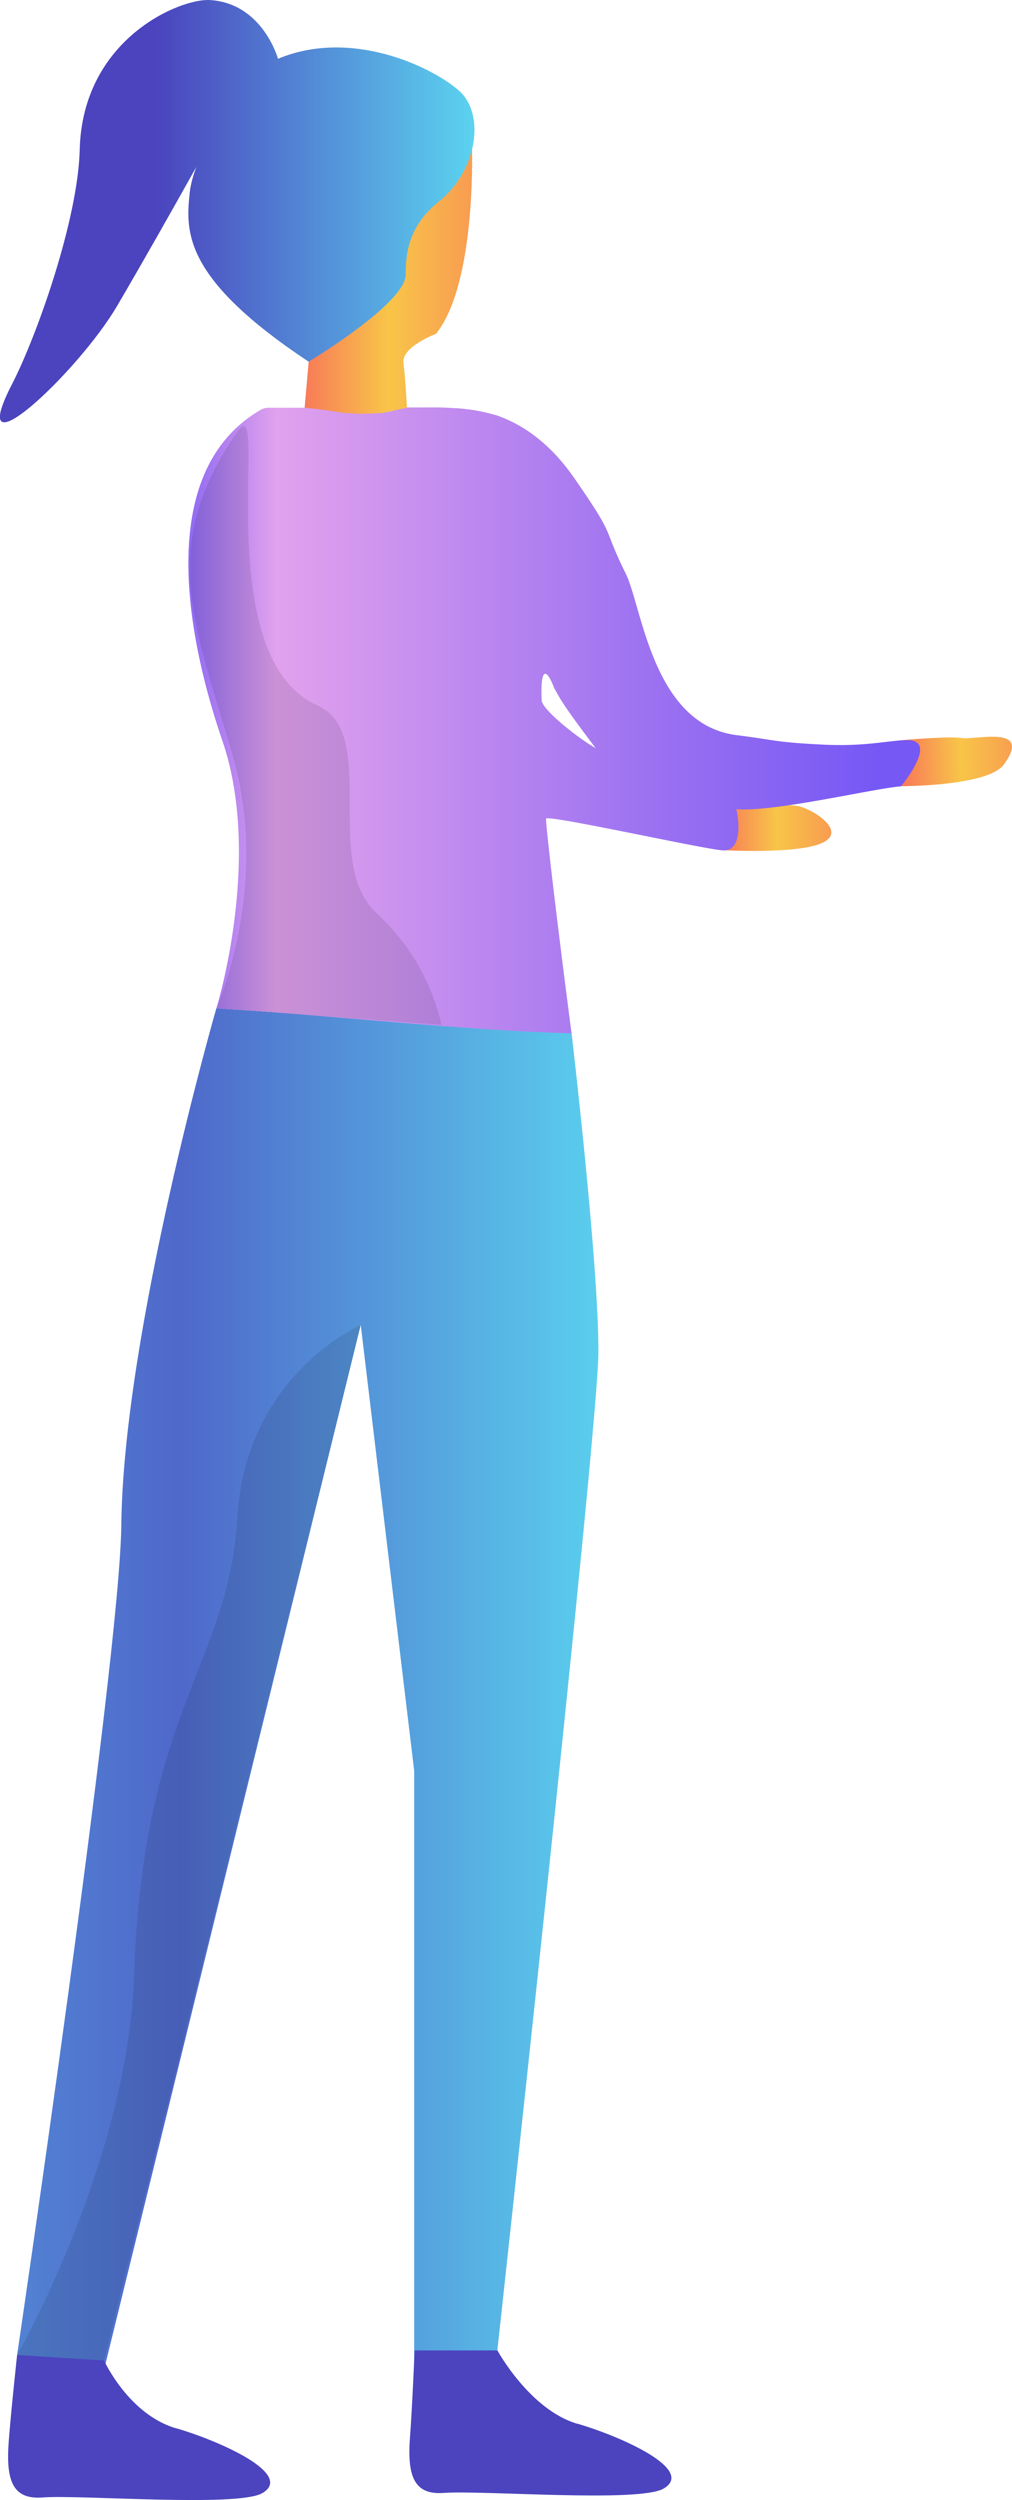 <svg id="behind_woman" data-name="behind woman" xmlns="http://www.w3.org/2000/svg" xmlns:xlink="http://www.w3.org/1999/xlink" viewBox="0 0 202.89 500.99"><defs><style>.cls-1{fill:none;}.cls-2{fill:url(#linear-gradient);}.cls-3{fill:url(#linear-gradient-2);}.cls-4{fill:url(#linear-gradient-3);}.cls-5{fill:url(#linear-gradient-4);}.cls-6{fill:url(#linear-gradient-5);}.cls-7{fill:url(#linear-gradient-6);}.cls-8{clip-path:url(#clip-path);}.cls-9{fill:#4b44be;}.cls-10{opacity:0.1;}</style><linearGradient id="linear-gradient" x1="226.83" y1="536.84" x2="343.37" y2="536.84" gradientUnits="userSpaceOnUse"><stop offset="0" stop-color="#5282d3"/><stop offset="0.28" stop-color="#4f68ca"/><stop offset="1" stop-color="#5aceed"/></linearGradient><linearGradient id="linear-gradient-2" x1="368.23" y1="363.53" x2="390.05" y2="363.53" gradientUnits="userSpaceOnUse"><stop offset="0" stop-color="#f87b58"/><stop offset="0.5" stop-color="#f8c548"/><stop offset="1" stop-color="#f89c51"/></linearGradient><linearGradient id="linear-gradient-3" x1="302.47" y1="665.26" x2="325.4" y2="665.26" gradientTransform="matrix(1, -0.04, 0.04, 1, 75.5, -302.54)" xlink:href="#linear-gradient-2"/><linearGradient id="linear-gradient-4" x1="261.17" y1="341.94" x2="407.86" y2="341.94" gradientUnits="userSpaceOnUse"><stop offset="0" stop-color="#906af2"/><stop offset="0.12" stop-color="#e1a1ed"/><stop offset="0.64" stop-color="#9b71f1"/><stop offset="0.94" stop-color="#7658f4"/><stop offset="1" stop-color="#7658f4"/></linearGradient><linearGradient id="linear-gradient-5" x1="284.47" y1="253.23" x2="318.09" y2="253.23" xlink:href="#linear-gradient-2"/><linearGradient id="linear-gradient-6" x1="223.4" y1="239.93" x2="318.52" y2="239.93" gradientUnits="userSpaceOnUse"><stop offset="0" stop-color="#4b44be"/><stop offset="0.33" stop-color="#4b44be"/><stop offset="1" stop-color="#5bd3ef"/></linearGradient><clipPath id="clip-path" transform="translate(-223.4 -197.62)"><rect class="cls-1" x="-784.14" y="-96.41" width="1910" height="1035"/></clipPath></defs><title>behind woman </title><path class="cls-2" d="M243.89,674l51.83-210.88,10.72,89.36V674h16.08s20.77-189.17,20.85-205.35c.08-17.8-5.38-64-5.38-64l-71.21-5s-18.66,64.81-19.06,103.61c-.28,26.86-20.89,166.28-20.89,166.28Z" transform="translate(-223.4 -197.62)"/><path class="cls-3" d="M370.8,359.15s9.72-.53,12.57,0,9.93,4.92,5,7.32-20.1,1.51-20.1,1.51Z" transform="translate(-223.4 -197.62)"/><path class="cls-4" d="M403.66,346s9.68-.91,12.55-.49,14.25-2.7,8.47,5.29c-3.24,4.47-21,4.37-21,4.37Z" transform="translate(-223.4 -197.62)"/><path class="cls-5" d="M275.71,279.72a3,3,0,0,1,1.49-.39h7.27a45,45,0,0,1,7.2.92,5.78,5.78,0,0,0,1.1.11c4.05,0,4.54,0,5.3,0,4.63,0,4.79-1.07,7-1.09,4.49,0,6.73-.05,8.77.1a36.2,36.2,0,0,1,9.24,1.52c5,1.76,10.49,5.38,15.44,12.52,8.69,12.51,5.46,9.33,10.32,19.13,3.3,6.63,5.36,30.31,22.29,32.4,7.88,1,7.68,1.43,17.37,1.9,8.7.42,13.1-.9,16.83-.9,6.39,0-1.3,9.26-1.3,9.26-6.3.46-32.43,6.93-35.79,3.76-3.76-3.55-23.9-9.41-25.43-11.43-6.76-8.95-6.93-9.61-8.19-11.81a1.87,1.87,0,0,1-.24-.53h0c-1-2.63-2.71-5.08-2.38,2.77.08,1.9,7.38,7.64,10.8,9.57.74.42,27.88,11.52,28,11.66.38.43,2.16,9.19-2.57,8.83-4.27-.33-35.43-7.29-35.37-6.33.24,4.36,3.16,28,5.13,43-22.86-.66-48.15-3.63-71.21-5,0,0,9.31-30,1.2-53.63C261.68,327.64,253.54,292.53,275.71,279.72Z" transform="translate(-223.4 -197.62)"/><path class="cls-6" d="M284.47,279.33l1-11.31L306,233.4,318,225.88s1.17,28.21-7.18,38.63c0,0-6.92,2.59-6.53,5.81s.7,9,.7,9c.35-.1-1.76.38-4.67,1-.67.15-4.79.23-5.24.22l-2.88-.2c-.42,0-1.08-.17-1.26-.2C287.8,279.65,284.6,279.33,284.47,279.33Z" transform="translate(-223.4 -197.62)"/><path class="cls-7" d="M285.27,270.1s19.51-11.7,19.47-17.48,1.41-10.41,6.81-14.76c7.41-6,9.28-17.34,3.83-22.11s-21.6-12.48-36.24-6.35c0,0-3.07-11.13-13.66-11.77-6-.36-25.55,7.78-26.1,30-.35,14.05-8.6,37.3-13.54,46.91-10,19.36,13.23-2.27,21.06-15.65,10.55-18,23.39-41.38,23.39-41.38s-8,11-8.84,18.62C260.57,244.12,260.13,253.4,285.27,270.1Z" transform="translate(-223.4 -197.62)"/><g class="cls-8"><path class="cls-9" d="M258.73,684.24c-9.55-2.77-14.48-13.61-14.48-13.61l-17.42-1.1s-1.22,11.21-1.68,17.31c-.62,8.08.91,11.69,6.78,11.25,7.7-.58,39.13,2,44.06-.87,6.42-3.75-8.32-10.38-17.26-13" transform="translate(-223.4 -197.62)"/><path class="cls-9" d="M339.18,683.33c-9.55-2.77-16.06-14.71-16.06-14.71h-16.6s-.46,11.21-.92,17.31c-.62,8.07.91,11.68,6.77,11.25,7.71-.58,39.14,2,44.07-.87,6.41-3.75-8.32-10.38-17.26-13" transform="translate(-223.4 -197.62)"/></g><path class="cls-10" d="M295.72,463.16,244.25,670.63l-17.42-1.1s22.3-38.79,23.5-76.63c1.65-52,19-62.15,20.63-91S295.72,463.16,295.72,463.16Z" transform="translate(-223.4 -197.62)"/><path class="cls-10" d="M266.78,399.64s11-24.31,3.16-51c-7.94-26.92-14.62-41.92,1-64.42,6.85-9.85-6.21,44.79,16.1,54.76,12.53,5.6.81,31.41,11.8,41.59A43.5,43.5,0,0,1,311.91,403Z" transform="translate(-223.4 -197.62)"/></svg>